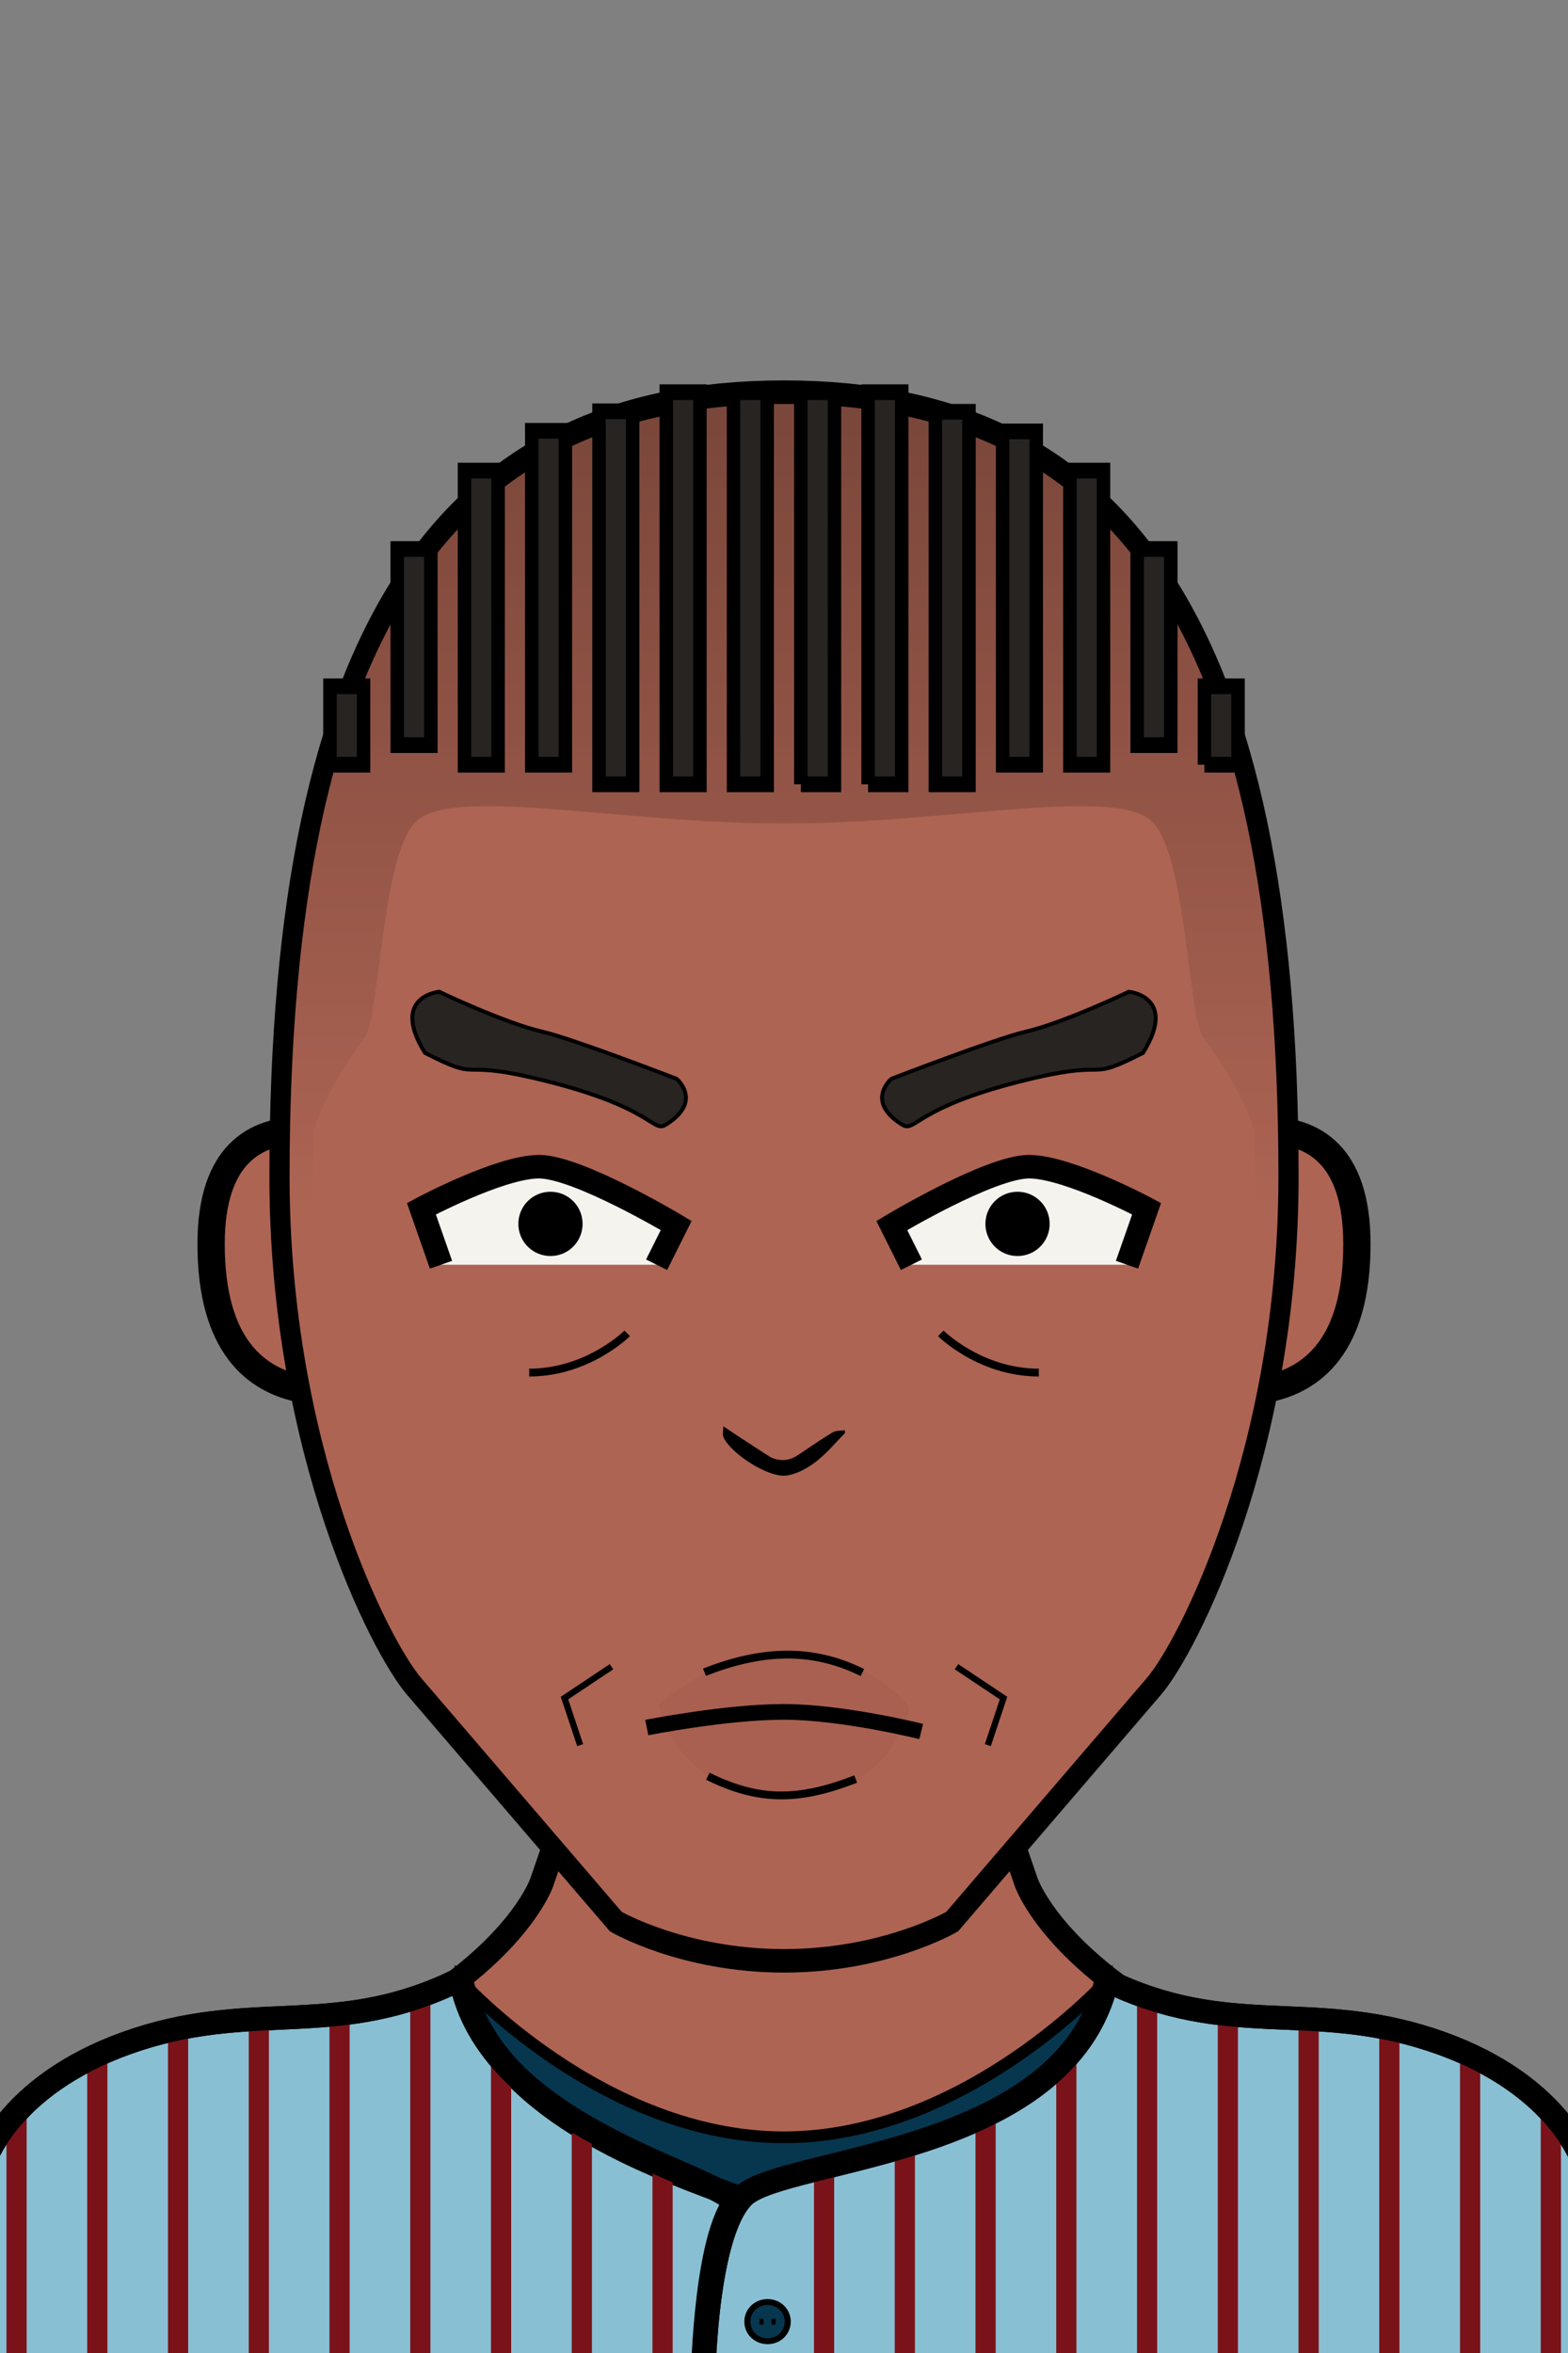<svg xmlns="http://www.w3.org/2000/svg" version="1.2" baseProfile="tiny" width="100%" height="100%" viewBox="0 0 400 600" preserveAspectRatio="xMinYMin meet">
<rect x="0" y="0" width="400" height="600" fill="#808080" stroke="none"/>
<g transform="scale(1.03 1) translate(-5.825 0)">
<path fill="#ad6453" stroke="#000" stroke-width="6" d="M10 600s0-50 60-70 70-50 70-50l60-180 60 180s10 30 70 50 60 70 60 70" class="body"/>
</g>
<g transform="scale(1.03 1) translate(-5.898 0)">
<g stroke="#000"><path fill="#07364f" stroke-width="3" d="M120 505s35 40 80 40 80-40 80-40v95H120z" class="s0"/><path fill="#89bfd3" stroke-width="6" d="M120 504.6c10 45.4 80 55.4 90 65.4s10 40 10 40H-5s5-40 5-50 10-30 40-40 50 0 80-15.4z" class="s0"/><path fill="#89bfd3" stroke-width="6" d="M360 520c30 10 40 30 40 40s10 50 10 50H180s0-40 10-50 80-10 90-55c30 15 50 5 80 15z" class="s0"/><path fill="#07364f" stroke-width="1.5" d="M196 597c-2.8 0-5-2.2-5-5s2.2-5 5-5 5 2.2 5 5-2.2 5-5 5zm-2-5h1m2 0h1" class="s1"/></g><path fill="none" stroke="#7a1319" stroke-width="5" d="M10 540v70m20-86v86m20-93v93m20-95v95m20-96v96m20-100v100m20-83v83m20-66v66m20-57v57m220-70v70m-20-86v86m-20-93v93m-20-95v95m-20-96v96m-20-101v101m-20-86v87m-20-72v71m-20-63v62m-20-57v57" class="s2"/><g fill="none" stroke="#000" stroke-width="6"><path d="M120 504.6c6.9 37.6 62.2 49.3 67.9 57-7.8 11.2-8 48.4-8 48.4H-5s5-40 5-50 10-30 40-40 50 0 80-15.4z" class="s5"/><path d="M360 520c30 10 40 30 40 40s10 50 10 50H180s0-40 10-50 80-10 90-55c30 15 50 5 80 15z" class="s5"/></g>
</g>
<g transform="translate(32 293.3) scale(1.16 1.16) translate(-3.172 -4.372) translate(19.01 -3)">
<path fill="#ad6453" stroke="#000" stroke-width="6" d="M43 8S3-12 3 28c0 45 40 30 40 30z"/>
</g>
<g transform="translate(322 293.3) scale(-1.16 1.16) translate(-42.828 -4.372) translate(19.01 -3)">
<path fill="#ad6453" stroke="#000" stroke-width="6" d="M43 8S3-12 3 28c0 45 40 30 40 30z"/>
</g>
<g transform="scale(0.858 1) translate(33.1 0)">
<path fill="#ad6453" stroke="#000" stroke-width="6" d="M200 100c100 0 150 60 150 200 0 70-30 120-40 130l-60 60s-20 10-50 10-50-10-50-10l-60-60c-10-10-40-60-40-130 0-140 50-200 150-200Z" class="head"/><path fill="rgba(0,0,0,0)" d="M200 410c30 0 50 10 50 10 30 0 90-15 90-120h10c0 70-30 120-40 130l-60 60s-20 10-50 10-50-10-50-10l-60-60c-10-10-40-60-40-130h10c0 105 60 120 90 120 0 0 20-10 50-10" class="faceShave"/><path fill="rgba(0,0,0,0)" d="M60 300H50c0-140 50-200 150-200s150 60 150 200h-10v-10c0-5-10-20-15-25s-5-55-15-65c-40-40-60 0-110 0s-70-40-110 0c-10 10-10 60-15 65s-15 20-15 25z" class="headShave"/>
</g>
<g>
<path fill="none" stroke="#000" stroke-width="2" d="M240 340s10 10 25 10m-105-10s-10 10-25 10" class="eyeline3"/>
</g>
<g transform="translate(140.5 420.5) scale(0.8 0.8) translate(2.375 3.625)">
<path fill="none" stroke="#000" stroke-width="2" d="M17 2 2 12l5 15" class="shp0"/>
</g>
<g transform="translate(240.5 420.5) scale(-0.8 0.8) translate(-21.375 3.625)">
<path fill="none" stroke="#000" stroke-width="2" d="M17 2 2 12l5 15" class="shp0"/>
</g>
<g transform="translate(102.5 287.5) rotate(0 37.5 22.5)">
<path d="M10 35 5 20s15-10 30-10 35 15 35 15l-5 10z" style="fill:#f5f3ee"/><path d="M37.93 32.78c-4.53 0-8.2-3.66-8.2-8.2 0-4.53 3.67-8.19 8.2-8.19s8.19 3.66 8.19 8.19c0 4.54-3.66 8.2-8.19 8.2" style="fill:#000"/><path d="M10 35 5 20.72S25 10 35 10s35 15 35 15l-5 10" style="fill:none;stroke:#000;stroke-width:6"/>
</g>
<g transform="translate(222.5 287.5) rotate(0 37.5 22.5) scale(-1 1) translate(-75 0)">
<path d="M10 35 5 20s15-10 30-10 35 15 35 15l-5 10z" style="fill:#f5f3ee"/><path d="M37.93 32.78c-4.53 0-8.2-3.66-8.2-8.2 0-4.53 3.67-8.19 8.2-8.19s8.19 3.66 8.19 8.19c0 4.54-3.66 8.2-8.19 8.2" style="fill:#000"/><path d="M10 35 5 20.72S25 10 35 10s35 15 35 15l-5 10" style="fill:none;stroke:#000;stroke-width:6"/>
</g>
<g transform="translate(101.889 258.626) rotate(13 38.111 11.374)">
<path fill="#272421" stroke="#000" d="M71 21c8-8 0-12 0-12S43 5 35 5C25 5 7 1 7 1S-5 5 7 17c16 4 8 0 28 0 32 0 33 7 36 4Z"/>
</g>
<g transform="translate(221.889 258.626) rotate(-13 38.111 11.374) scale(-1 1) translate(-76.222 0)">
<path fill="#272421" stroke="#000" d="M71 21c8-8 0-12 0-12S43 5 35 5C25 5 7 1 7 1S-5 5 7 17c16 4 8 0 28 0 32 0 33 7 36 4Z"/>
</g>
<g transform="translate(0 51.521) scale(-1 1) translate(-400 0)">
<path d="M168 384s9-13.77 32-14.03c17.4-.2 32 13.2 32 13.2s-4.29 23.24-32 23.81c-27.29.56-32-22.98-32-22.98" style="opacity:.05;mix-blend-mode:multiply;fill:#501414"/><path d="M181.71 402.12c14.52 5.66 24.72 5.71 37.72-.71m.86-26.53c-14.52-5.66-27.29-6.34-40.29.09" style="fill:none;stroke:#000;stroke-width:2"/><path d="M165 390s20-5 35-5 35 4 35 4" style="fill:none;stroke:#000;stroke-width:4"/>
</g>
<g transform="translate(-4.046 -18.273) scale(-0.65 0.65) translate(-517.962 209.07)">
<path d="M180.17 380.08c1.6.3 3.5.1 4.8.9 4.7 2.8 9.2 6 13.8 9a10.23 10.23 0 0 0 11.7 0c3.9-2.5 7.8-5.1 11.7-7.6 1.6-1.1 3.3-2.2 5.7-3.8 0 2.1.4 3.4-.1 4.3-2.8 6.4-17.9 16.1-24.8 15-4-.6-8-2.8-11.3-5.3-4.3-3.3-7.8-7.5-11.6-11.4a4.5 4.5 0 0 0 .1-1.1"/>
</g>
<g transform="scale(0.858 1) translate(33.1 0)">
<defs><linearGradient id="a" x1="200" x2="200" y1="100" y2="310" gradientUnits="userSpaceOnUse"><stop offset="0" stop-color="rgba(0,0,0,.3)"/><stop offset="1" stop-color="rgba(0,0,0,0)"/></linearGradient></defs><path d="M60 310H50v-10c0-140 50-200 150-200s150 60 150 200v10h-10v-20c0-5-10-20-15-25s-5-45-15-55-60 0-110 0-100-10-110 0-10 50-15 55-15 20-15 25z" style="fill:url(#a);stroke:none"/><path fill="#272421" stroke="#000" stroke-width="4" d="M195 200h-10V100h10zm10 0h10V100h-10v100m20 0h10V100h-10v100m20 0h10v-95h-10zm20-5h10v-85h-10zm20 0h10v-75h-10zm20-5h10v-50h-10zm20 5h10v-20h-10v20m-150 5h-10V100h10zm-20 0h-10v-95.13h10zm-20-5v-85.15h-10V195zm-20 0v-75h-10v75zm-20-5H85v-50h10zm-20 5H65v-20h10z"/>
</g>
</svg>